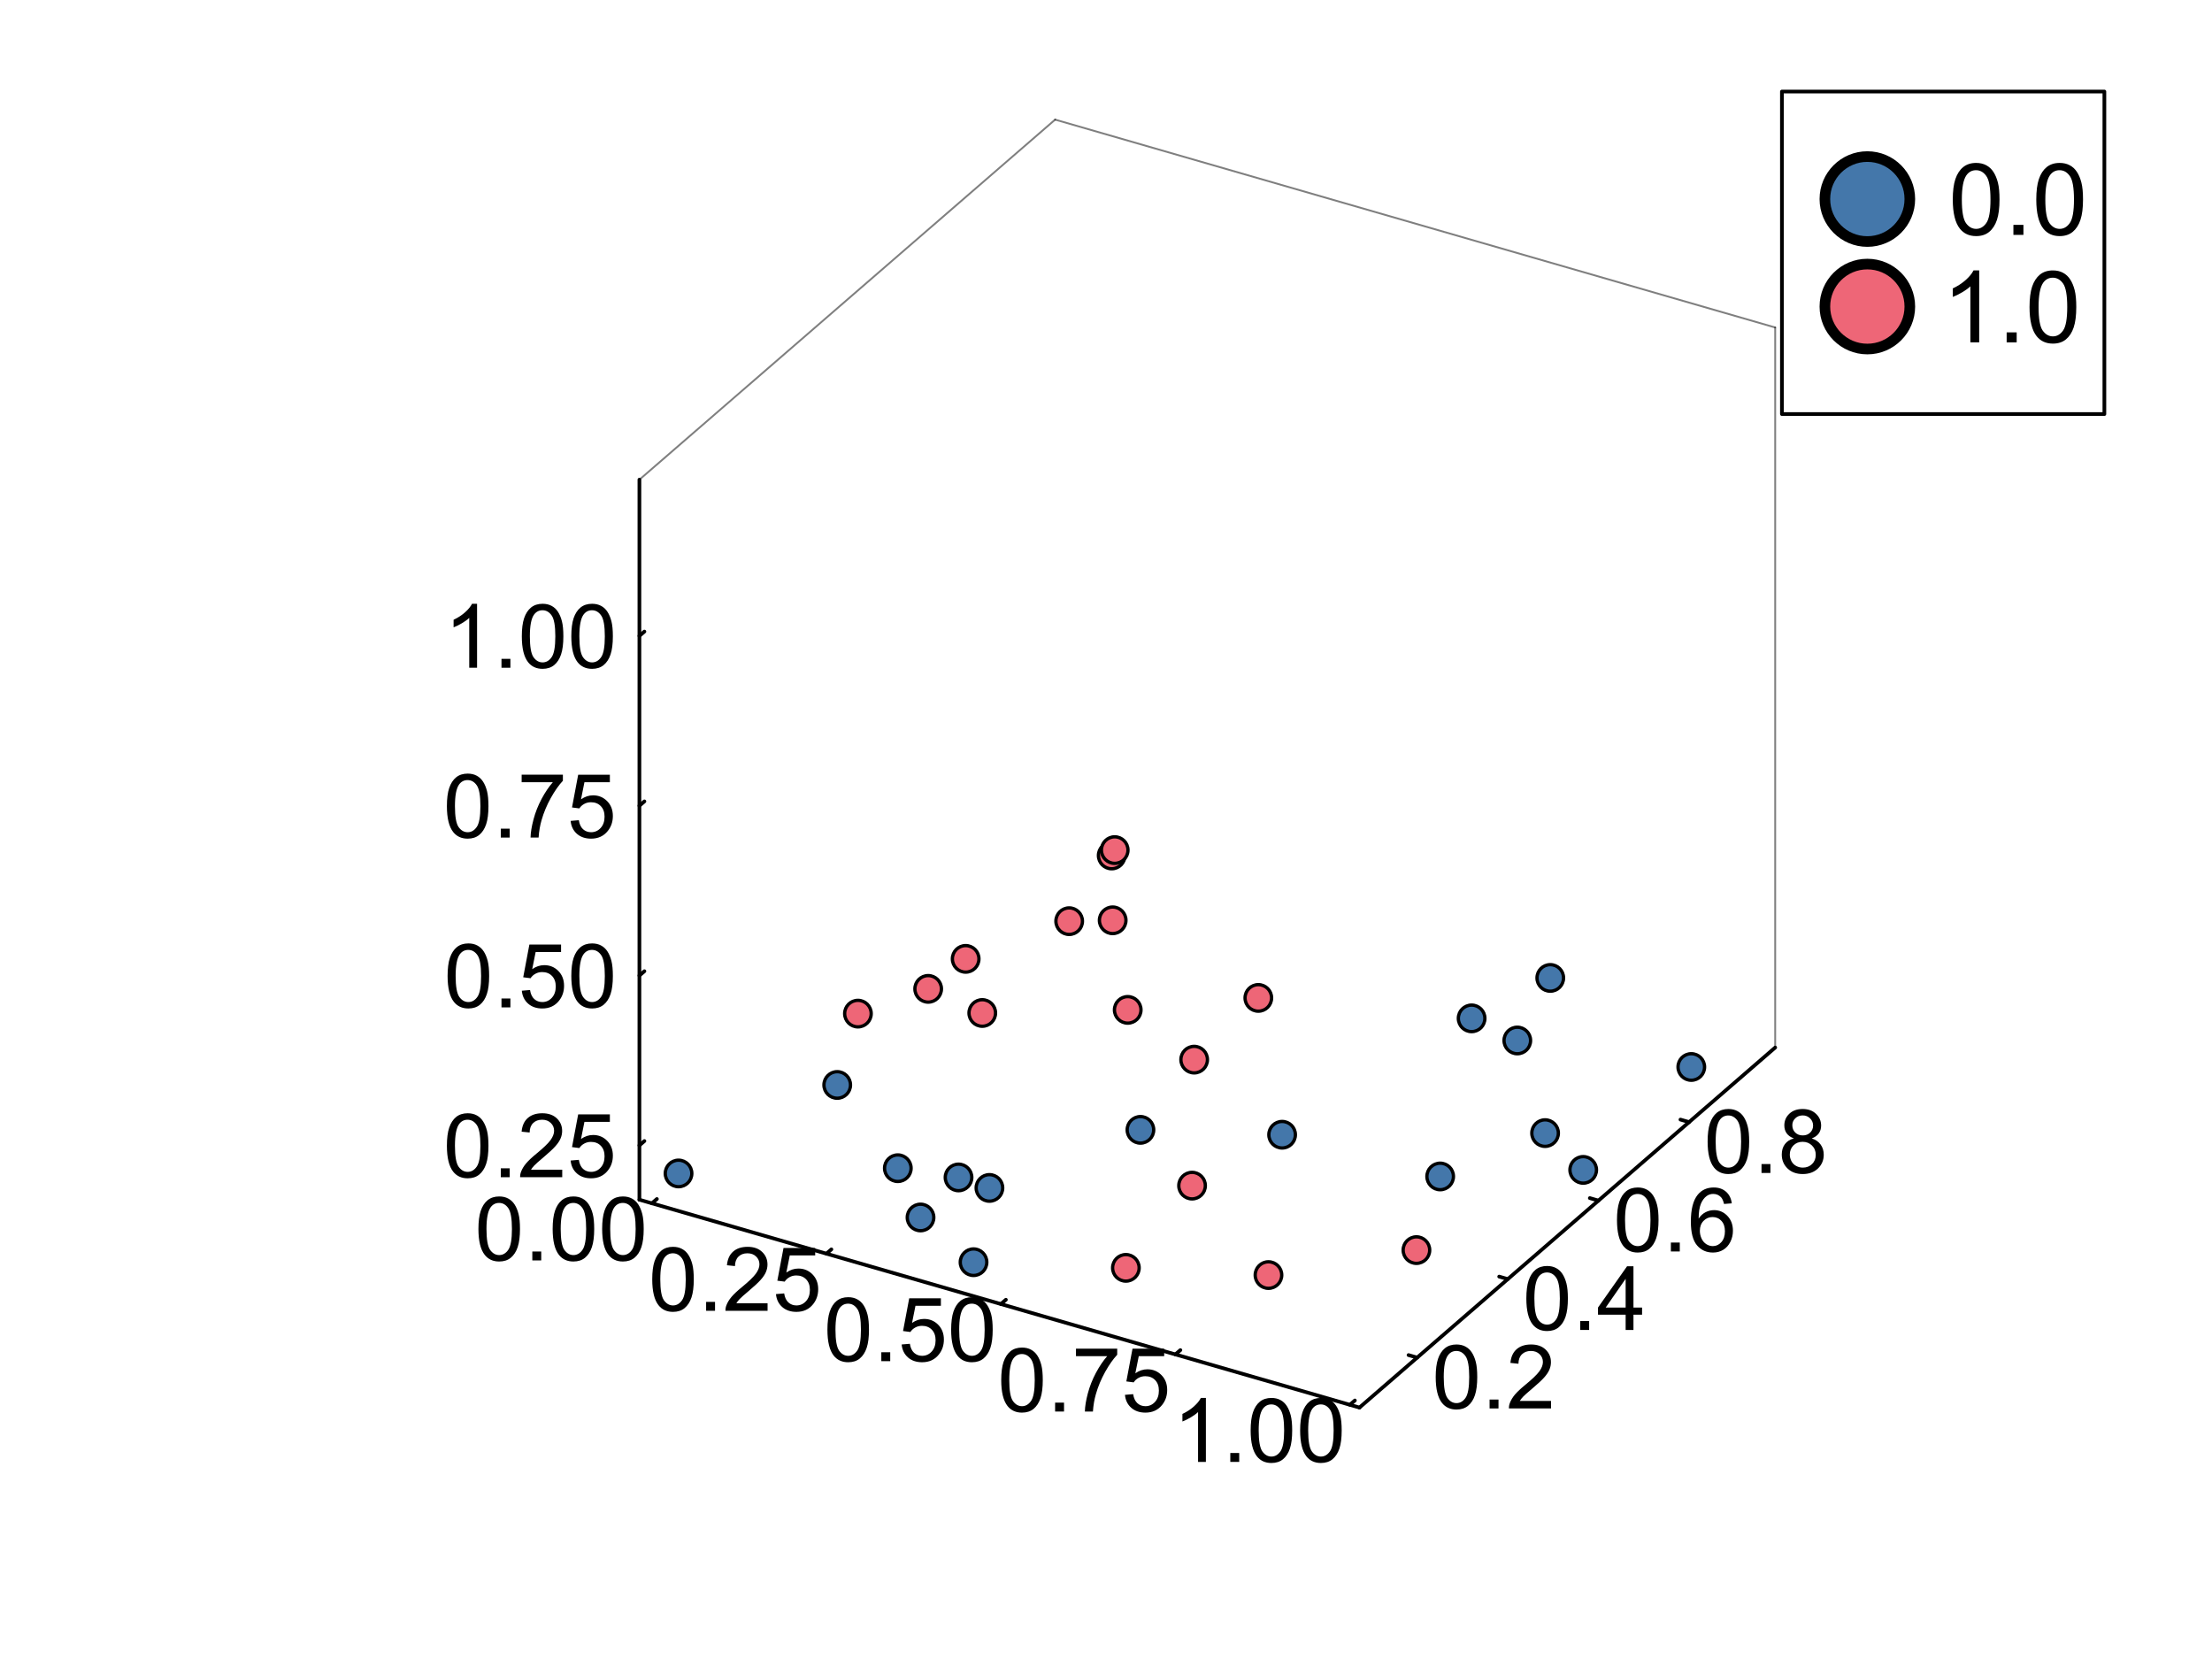 <?xml version="1.0" encoding="utf-8"?>
<svg xmlns="http://www.w3.org/2000/svg" xmlns:xlink="http://www.w3.org/1999/xlink" width="600" height="450" viewBox="0 0 2400 1800">
<rect x="0" y="0" width="2400" height="1800" fill="#333333" stroke="none"/>
<defs>
  <clipPath id="clip270">
    <rect x="0" y="0" width="2400" height="1800"/>
  </clipPath>
</defs>
<path clip-path="url(#clip270)" d="M0 1800 L2400 1800 L2400 0 L0 0  Z" fill="#ffffff" fill-rule="evenodd" fill-opacity="1"/>
<defs>
  <clipPath id="clip271">
    <rect x="480" y="0" width="1681" height="1681"/>
  </clipPath>
</defs>
<defs>
  <clipPath id="clip272">
    <rect x="267" y="47" width="2087" height="1564"/>
  </clipPath>
</defs>
<path clip-path="url(#clip272)" d="M-891.316 2765.16 L-891.316 1061.77 L-16.85 210.074 L1497.77 701.8 L1497.77 2405.19 L623.304 3256.88 L-891.316 2765.16  Z" fill="#ffffff" fill-rule="evenodd" fill-opacity="1"/>
<polyline clip-path="url(#clip270)" style="stroke:#000000; stroke-linecap:round; stroke-linejoin:round; stroke-width:4; stroke-opacity:1; fill:none" points="693.749,1301.67 1475,1527.2 "/>
<polyline clip-path="url(#clip270)" style="stroke:#000000; stroke-linecap:round; stroke-linejoin:round; stroke-width:2; stroke-opacity:0.5; fill:none" points="1144.81,129.793 1926.06,355.322 "/>
<polyline clip-path="url(#clip270)" style="stroke:#000000; stroke-linecap:round; stroke-linejoin:round; stroke-width:4; stroke-opacity:1; fill:none" points="707.299,1305.59 712.712,1300.9 "/>
<polyline clip-path="url(#clip270)" style="stroke:#000000; stroke-linecap:round; stroke-linejoin:round; stroke-width:4; stroke-opacity:1; fill:none" points="896.626,1360.24 902.039,1355.55 "/>
<polyline clip-path="url(#clip270)" style="stroke:#000000; stroke-linecap:round; stroke-linejoin:round; stroke-width:4; stroke-opacity:1; fill:none" points="1085.95,1414.89 1091.37,1410.21 "/>
<polyline clip-path="url(#clip270)" style="stroke:#000000; stroke-linecap:round; stroke-linejoin:round; stroke-width:4; stroke-opacity:1; fill:none" points="1275.28,1469.55 1280.69,1464.86 "/>
<polyline clip-path="url(#clip270)" style="stroke:#000000; stroke-linecap:round; stroke-linejoin:round; stroke-width:4; stroke-opacity:1; fill:none" points="1464.61,1524.2 1470.02,1519.51 "/>
<path clip-path="url(#clip270)" d="M519.099 1333.45 Q519.099 1321.19 521.598 1313.74 Q524.144 1306.24 529.095 1302.19 Q534.093 1298.14 541.636 1298.14 Q547.2 1298.14 551.396 1300.4 Q555.592 1302.61 558.327 1306.86 Q561.062 1311.05 562.618 1317.14 Q564.173 1323.17 564.173 1333.45 Q564.173 1345.61 561.675 1353.11 Q559.176 1360.56 554.178 1364.66 Q549.227 1368.72 541.636 1368.72 Q531.641 1368.72 525.936 1361.55 Q519.099 1352.92 519.099 1333.45 M527.822 1333.45 Q527.822 1350.47 531.782 1356.13 Q535.79 1361.74 541.636 1361.74 Q547.483 1361.74 551.443 1356.08 Q555.451 1350.42 555.451 1333.45 Q555.451 1316.38 551.443 1310.77 Q547.483 1305.16 541.542 1305.16 Q535.696 1305.16 532.207 1310.11 Q527.822 1316.43 527.822 1333.45 Z" fill="#000000" fill-rule="nonzero" fill-opacity="1" /><path clip-path="url(#clip270)" d="M577.564 1367.54 L577.564 1357.87 L587.229 1357.87 L587.229 1367.54 L577.564 1367.54 Z" fill="#000000" fill-rule="nonzero" fill-opacity="1" /><path clip-path="url(#clip270)" d="M599.629 1333.45 Q599.629 1321.19 602.128 1313.74 Q604.674 1306.24 609.625 1302.19 Q614.623 1298.14 622.166 1298.14 Q627.73 1298.14 631.926 1300.4 Q636.122 1302.61 638.857 1306.86 Q641.592 1311.05 643.148 1317.14 Q644.703 1323.17 644.703 1333.45 Q644.703 1345.61 642.205 1353.11 Q639.706 1360.56 634.708 1364.66 Q629.757 1368.72 622.166 1368.72 Q612.171 1368.72 606.466 1361.55 Q599.629 1352.92 599.629 1333.45 M608.352 1333.45 Q608.352 1350.47 612.312 1356.13 Q616.32 1361.74 622.166 1361.74 Q628.013 1361.74 631.973 1356.08 Q635.981 1350.42 635.981 1333.45 Q635.981 1316.38 631.973 1310.77 Q628.013 1305.16 622.072 1305.16 Q616.226 1305.16 612.737 1310.11 Q608.352 1316.43 608.352 1333.45 Z" fill="#000000" fill-rule="nonzero" fill-opacity="1" /><path clip-path="url(#clip270)" d="M653.332 1333.45 Q653.332 1321.19 655.831 1313.74 Q658.377 1306.24 663.327 1302.19 Q668.325 1298.14 675.869 1298.14 Q681.432 1298.14 685.629 1300.4 Q689.825 1302.61 692.559 1306.86 Q695.294 1311.05 696.85 1317.14 Q698.406 1323.17 698.406 1333.45 Q698.406 1345.61 695.907 1353.11 Q693.408 1360.56 688.41 1364.66 Q683.46 1368.72 675.869 1368.72 Q665.873 1368.72 660.168 1361.55 Q653.332 1352.92 653.332 1333.45 M662.054 1333.45 Q662.054 1350.47 666.015 1356.13 Q670.022 1361.74 675.869 1361.74 Q681.715 1361.74 685.676 1356.08 Q689.683 1350.42 689.683 1333.45 Q689.683 1316.38 685.676 1310.77 Q681.715 1305.16 675.774 1305.16 Q669.928 1305.16 666.439 1310.11 Q662.054 1316.43 662.054 1333.45 Z" fill="#000000" fill-rule="nonzero" fill-opacity="1" /><path clip-path="url(#clip270)" d="M707.672 1388.1 Q707.672 1375.85 710.171 1368.4 Q712.717 1360.9 717.668 1356.84 Q722.666 1352.79 730.209 1352.79 Q735.773 1352.79 739.969 1355.05 Q744.165 1357.27 746.9 1361.51 Q749.635 1365.71 751.191 1371.79 Q752.747 1377.83 752.747 1388.1 Q752.747 1400.27 750.248 1407.76 Q747.749 1415.21 742.751 1419.32 Q737.8 1423.37 730.209 1423.37 Q720.214 1423.37 714.509 1416.2 Q707.672 1407.58 707.672 1388.1 M716.395 1388.1 Q716.395 1405.12 720.355 1410.78 Q724.363 1416.39 730.209 1416.39 Q736.056 1416.39 740.016 1410.74 Q744.024 1405.08 744.024 1388.1 Q744.024 1371.04 740.016 1365.43 Q736.056 1359.81 730.115 1359.81 Q724.269 1359.81 720.78 1364.77 Q716.395 1371.08 716.395 1388.1 Z" fill="#000000" fill-rule="nonzero" fill-opacity="1" /><path clip-path="url(#clip270)" d="M766.137 1422.19 L766.137 1412.53 L775.802 1412.53 L775.802 1422.19 L766.137 1422.19 Z" fill="#000000" fill-rule="nonzero" fill-opacity="1" /><path clip-path="url(#clip270)" d="M832.805 1414.04 L832.805 1422.19 L787.118 1422.19 Q787.024 1419.13 788.108 1416.3 Q789.853 1411.63 793.672 1407.1 Q797.538 1402.58 804.799 1396.64 Q816.067 1387.4 820.028 1382.02 Q823.988 1376.6 823.988 1371.79 Q823.988 1366.75 820.358 1363.3 Q816.774 1359.81 810.975 1359.81 Q804.846 1359.81 801.168 1363.49 Q797.491 1367.17 797.444 1373.68 L788.721 1372.78 Q789.617 1363.02 795.463 1357.93 Q801.31 1352.79 811.164 1352.79 Q821.112 1352.79 826.911 1358.31 Q832.711 1363.82 832.711 1371.98 Q832.711 1376.13 831.013 1380.14 Q829.316 1384.14 825.356 1388.58 Q821.442 1393.01 812.295 1400.74 Q804.657 1407.15 802.488 1409.46 Q800.32 1411.73 798.905 1414.04 L832.805 1414.04 Z" fill="#000000" fill-rule="nonzero" fill-opacity="1" /><path clip-path="url(#clip270)" d="M841.905 1404.09 L850.816 1403.33 Q851.806 1409.84 855.389 1413.14 Q859.02 1416.39 864.112 1416.39 Q870.241 1416.39 874.485 1411.77 Q878.728 1407.15 878.728 1399.51 Q878.728 1392.25 874.626 1388.06 Q870.571 1383.86 863.97 1383.86 Q859.868 1383.86 856.568 1385.75 Q853.268 1387.59 851.382 1390.56 L843.414 1389.52 L850.109 1354.02 L884.48 1354.02 L884.48 1362.12 L856.898 1362.12 L853.173 1380.7 Q859.397 1376.36 866.233 1376.36 Q875.286 1376.36 881.51 1382.63 Q887.733 1388.91 887.733 1398.76 Q887.733 1408.14 882.264 1414.98 Q875.616 1423.37 864.112 1423.37 Q854.682 1423.37 848.694 1418.09 Q842.753 1412.81 841.905 1404.09 Z" fill="#000000" fill-rule="nonzero" fill-opacity="1" /><path clip-path="url(#clip270)" d="M897.754 1442.76 Q897.754 1430.5 900.253 1423.05 Q902.799 1415.55 907.75 1411.5 Q912.748 1407.44 920.291 1407.44 Q925.855 1407.44 930.051 1409.71 Q934.247 1411.92 936.982 1416.17 Q939.717 1420.36 941.272 1426.44 Q942.828 1432.48 942.828 1442.76 Q942.828 1454.92 940.33 1462.42 Q937.831 1469.87 932.833 1473.97 Q927.882 1478.03 920.291 1478.03 Q910.296 1478.03 904.591 1470.86 Q897.754 1462.23 897.754 1442.76 M906.477 1442.76 Q906.477 1459.78 910.437 1465.44 Q914.445 1471.05 920.291 1471.05 Q926.138 1471.05 930.098 1465.39 Q934.106 1459.73 934.106 1442.76 Q934.106 1425.69 930.098 1420.08 Q926.138 1414.47 920.197 1414.47 Q914.351 1414.47 910.862 1419.42 Q906.477 1425.74 906.477 1442.76 Z" fill="#000000" fill-rule="nonzero" fill-opacity="1" /><path clip-path="url(#clip270)" d="M956.219 1476.85 L956.219 1467.18 L965.884 1467.18 L965.884 1476.85 L956.219 1476.85 Z" fill="#000000" fill-rule="nonzero" fill-opacity="1" /><path clip-path="url(#clip270)" d="M978.284 1458.74 L987.195 1457.99 Q988.185 1464.49 991.769 1467.79 Q995.399 1471.05 1000.49 1471.05 Q1006.62 1471.05 1010.86 1466.43 Q1015.11 1461.81 1015.11 1454.17 Q1015.11 1446.91 1011.01 1442.71 Q1006.95 1438.51 1000.35 1438.51 Q996.248 1438.51 992.947 1440.4 Q989.647 1442.24 987.761 1445.21 L979.793 1444.17 L986.488 1408.67 L1020.86 1408.67 L1020.86 1416.78 L993.277 1416.78 L989.553 1435.36 Q995.776 1431.02 1002.61 1431.02 Q1011.67 1431.02 1017.89 1437.29 Q1024.11 1443.56 1024.11 1453.41 Q1024.11 1462.8 1018.64 1469.63 Q1012 1478.03 1000.49 1478.03 Q991.062 1478.03 985.074 1472.74 Q979.133 1467.46 978.284 1458.74 Z" fill="#000000" fill-rule="nonzero" fill-opacity="1" /><path clip-path="url(#clip270)" d="M1031.99 1442.76 Q1031.99 1430.5 1034.49 1423.05 Q1037.03 1415.55 1041.98 1411.5 Q1046.98 1407.44 1054.52 1407.44 Q1060.09 1407.44 1064.28 1409.71 Q1068.48 1411.92 1071.21 1416.17 Q1073.95 1420.36 1075.5 1426.44 Q1077.06 1432.48 1077.06 1442.76 Q1077.06 1454.92 1074.56 1462.42 Q1072.06 1469.87 1067.07 1473.97 Q1062.11 1478.03 1054.52 1478.03 Q1044.53 1478.03 1038.82 1470.86 Q1031.99 1462.23 1031.99 1442.76 M1040.71 1442.76 Q1040.71 1459.78 1044.67 1465.44 Q1048.68 1471.05 1054.52 1471.05 Q1060.37 1471.05 1064.33 1465.39 Q1068.34 1459.73 1068.34 1442.76 Q1068.34 1425.69 1064.33 1420.08 Q1060.37 1414.47 1054.43 1414.47 Q1048.58 1414.47 1045.09 1419.42 Q1040.71 1425.74 1040.71 1442.76 Z" fill="#000000" fill-rule="nonzero" fill-opacity="1" /><path clip-path="url(#clip270)" d="M1086.33 1497.41 Q1086.33 1485.15 1088.83 1477.7 Q1091.37 1470.21 1096.32 1466.15 Q1101.32 1462.1 1108.86 1462.1 Q1114.43 1462.1 1118.62 1464.36 Q1122.82 1466.58 1125.56 1470.82 Q1128.29 1475.02 1129.85 1481.1 Q1131.4 1487.13 1131.4 1497.41 Q1131.4 1509.58 1128.9 1517.07 Q1126.4 1524.52 1121.41 1528.62 Q1116.46 1532.68 1108.86 1532.68 Q1098.87 1532.68 1093.16 1525.51 Q1086.33 1516.88 1086.33 1497.41 M1095.05 1497.41 Q1095.05 1514.43 1099.01 1520.09 Q1103.02 1525.7 1108.86 1525.7 Q1114.71 1525.7 1118.67 1520.04 Q1122.68 1514.39 1122.68 1497.41 Q1122.68 1480.34 1118.67 1474.73 Q1114.71 1469.12 1108.77 1469.12 Q1102.92 1469.12 1099.43 1474.07 Q1095.05 1480.39 1095.05 1497.41 Z" fill="#000000" fill-rule="nonzero" fill-opacity="1" /><path clip-path="url(#clip270)" d="M1144.79 1531.5 L1144.79 1521.84 L1154.46 1521.84 L1154.46 1531.5 L1144.79 1531.5 Z" fill="#000000" fill-rule="nonzero" fill-opacity="1" /><path clip-path="url(#clip270)" d="M1167.42 1471.43 L1167.42 1463.28 L1212.17 1463.28 L1212.17 1469.88 Q1205.57 1476.9 1199.06 1488.55 Q1192.6 1500.19 1189.06 1512.5 Q1186.52 1521.17 1185.81 1531.5 L1177.09 1531.5 Q1177.23 1523.34 1180.29 1511.79 Q1183.36 1500.24 1189.06 1489.54 Q1194.82 1478.79 1201.28 1471.43 L1167.42 1471.43 Z" fill="#000000" fill-rule="nonzero" fill-opacity="1" /><path clip-path="url(#clip270)" d="M1220.56 1513.4 L1229.47 1512.64 Q1230.46 1519.15 1234.04 1522.45 Q1237.67 1525.7 1242.77 1525.7 Q1248.9 1525.7 1253.14 1521.08 Q1257.38 1516.46 1257.38 1508.82 Q1257.38 1501.56 1253.28 1497.36 Q1249.23 1493.17 1242.63 1493.17 Q1238.52 1493.17 1235.22 1495.05 Q1231.92 1496.89 1230.04 1499.86 L1222.07 1498.83 L1228.76 1463.32 L1263.13 1463.32 L1263.13 1471.43 L1235.55 1471.43 L1231.83 1490.01 Q1238.05 1485.67 1244.89 1485.67 Q1253.94 1485.67 1260.16 1491.94 Q1266.39 1498.21 1266.39 1508.07 Q1266.39 1517.45 1260.92 1524.29 Q1254.27 1532.68 1242.77 1532.68 Q1233.34 1532.68 1227.35 1527.4 Q1221.41 1522.12 1220.56 1513.4 Z" fill="#000000" fill-rule="nonzero" fill-opacity="1" /><path clip-path="url(#clip270)" d="M1308.38 1586.15 L1299.89 1586.15 L1299.89 1532.08 Q1296.82 1535 1291.83 1537.92 Q1286.88 1540.84 1282.92 1542.31 L1282.92 1534.1 Q1290.04 1530.75 1295.36 1525.99 Q1300.69 1521.23 1302.91 1516.75 L1308.38 1516.75 L1308.38 1586.15 Z" fill="#000000" fill-rule="nonzero" fill-opacity="1" /><path clip-path="url(#clip270)" d="M1334.87 1586.15 L1334.87 1576.49 L1344.54 1576.49 L1344.54 1586.15 L1334.87 1586.15 Z" fill="#000000" fill-rule="nonzero" fill-opacity="1" /><path clip-path="url(#clip270)" d="M1356.94 1552.07 Q1356.94 1539.81 1359.44 1532.36 Q1361.98 1524.86 1366.93 1520.81 Q1371.93 1516.75 1379.48 1516.75 Q1385.04 1516.75 1389.24 1519.01 Q1393.43 1521.23 1396.17 1525.47 Q1398.9 1529.67 1400.46 1535.75 Q1402.01 1541.79 1402.01 1552.07 Q1402.01 1564.23 1399.51 1571.73 Q1397.02 1579.18 1392.02 1583.28 Q1387.07 1587.33 1379.48 1587.33 Q1369.48 1587.33 1363.78 1580.17 Q1356.94 1571.54 1356.94 1552.07 M1365.66 1552.07 Q1365.66 1569.09 1369.62 1574.74 Q1373.63 1580.36 1379.48 1580.36 Q1385.32 1580.36 1389.28 1574.7 Q1393.29 1569.04 1393.29 1552.07 Q1393.29 1535 1389.28 1529.39 Q1385.32 1523.78 1379.38 1523.78 Q1373.54 1523.78 1370.05 1528.73 Q1365.66 1535.05 1365.66 1552.07 Z" fill="#000000" fill-rule="nonzero" fill-opacity="1" /><path clip-path="url(#clip270)" d="M1410.64 1552.07 Q1410.64 1539.81 1413.14 1532.36 Q1415.69 1524.86 1420.64 1520.81 Q1425.63 1516.75 1433.18 1516.75 Q1438.74 1516.75 1442.94 1519.01 Q1447.13 1521.23 1449.87 1525.47 Q1452.6 1529.67 1454.16 1535.75 Q1455.72 1541.79 1455.72 1552.07 Q1455.72 1564.23 1453.22 1571.73 Q1450.72 1579.18 1445.72 1583.28 Q1440.77 1587.33 1433.18 1587.33 Q1423.18 1587.33 1417.48 1580.17 Q1410.64 1571.54 1410.64 1552.07 M1419.36 1552.07 Q1419.36 1569.09 1423.32 1574.74 Q1427.33 1580.36 1433.18 1580.36 Q1439.03 1580.36 1442.99 1574.7 Q1446.99 1569.04 1446.99 1552.07 Q1446.99 1535 1442.99 1529.39 Q1439.03 1523.78 1433.08 1523.78 Q1427.24 1523.78 1423.75 1528.73 Q1419.36 1535.05 1419.36 1552.07 Z" fill="#000000" fill-rule="nonzero" fill-opacity="1" /><polyline clip-path="url(#clip270)" style="stroke:#000000; stroke-linecap:round; stroke-linejoin:round; stroke-width:4; stroke-opacity:1; fill:none" points="1475,1527.2 1926.06,1136.58 "/>
<polyline clip-path="url(#clip270)" style="stroke:#000000; stroke-linecap:round; stroke-linejoin:round; stroke-width:2; stroke-opacity:0.5; fill:none" points="693.749,520.42 1144.81,129.793 "/>
<polyline clip-path="url(#clip270)" style="stroke:#000000; stroke-linecap:round; stroke-linejoin:round; stroke-width:4; stroke-opacity:1; fill:none" points="1537.63,1472.96 1528.26,1470.26 "/>
<polyline clip-path="url(#clip270)" style="stroke:#000000; stroke-linecap:round; stroke-linejoin:round; stroke-width:4; stroke-opacity:1; fill:none" points="1635.98,1387.8 1626.6,1385.09 "/>
<polyline clip-path="url(#clip270)" style="stroke:#000000; stroke-linecap:round; stroke-linejoin:round; stroke-width:4; stroke-opacity:1; fill:none" points="1734.32,1302.63 1724.95,1299.92 "/>
<polyline clip-path="url(#clip270)" style="stroke:#000000; stroke-linecap:round; stroke-linejoin:round; stroke-width:4; stroke-opacity:1; fill:none" points="1832.67,1217.46 1823.29,1214.75 "/>
<path clip-path="url(#clip270)" d="M1557.73 1494.07 Q1557.73 1481.81 1560.22 1474.36 Q1562.77 1466.86 1567.72 1462.81 Q1572.72 1458.75 1580.26 1458.75 Q1585.83 1458.75 1590.02 1461.02 Q1594.22 1463.23 1596.95 1467.48 Q1599.69 1471.67 1601.24 1477.75 Q1602.8 1483.79 1602.8 1494.07 Q1602.8 1506.23 1600.3 1513.73 Q1597.8 1521.18 1592.8 1525.28 Q1587.85 1529.34 1580.26 1529.34 Q1570.27 1529.34 1564.56 1522.17 Q1557.73 1513.54 1557.73 1494.07 M1566.45 1494.07 Q1566.45 1511.09 1570.41 1516.75 Q1574.42 1522.36 1580.26 1522.36 Q1586.11 1522.36 1590.07 1516.7 Q1594.08 1511.04 1594.08 1494.07 Q1594.08 1477 1590.07 1471.39 Q1586.11 1465.78 1580.17 1465.78 Q1574.32 1465.78 1570.83 1470.73 Q1566.45 1477.05 1566.45 1494.07 Z" fill="#000000" fill-rule="nonzero" fill-opacity="1" /><path clip-path="url(#clip270)" d="M1616.19 1528.16 L1616.19 1518.49 L1625.86 1518.49 L1625.86 1528.16 L1616.19 1528.16 Z" fill="#000000" fill-rule="nonzero" fill-opacity="1" /><path clip-path="url(#clip270)" d="M1682.86 1520 L1682.86 1528.16 L1637.17 1528.16 Q1637.08 1525.09 1638.16 1522.26 Q1639.91 1517.6 1643.72 1513.07 Q1647.59 1508.54 1654.85 1502.6 Q1666.12 1493.36 1670.08 1487.99 Q1674.04 1482.56 1674.04 1477.75 Q1674.04 1472.71 1670.41 1469.27 Q1666.83 1465.78 1661.03 1465.78 Q1654.9 1465.78 1651.22 1469.46 Q1647.54 1473.13 1647.5 1479.64 L1638.77 1478.74 Q1639.67 1468.98 1645.52 1463.89 Q1651.36 1458.75 1661.22 1458.75 Q1671.17 1458.75 1676.96 1464.27 Q1682.76 1469.79 1682.76 1477.94 Q1682.76 1482.09 1681.07 1486.1 Q1679.37 1490.11 1675.41 1494.54 Q1671.5 1498.97 1662.35 1506.7 Q1654.71 1513.12 1652.54 1515.43 Q1650.37 1517.69 1648.96 1520 L1682.86 1520 Z" fill="#000000" fill-rule="nonzero" fill-opacity="1" /><path clip-path="url(#clip270)" d="M1656.07 1408.9 Q1656.07 1396.64 1658.57 1389.19 Q1661.12 1381.69 1666.07 1377.64 Q1671.06 1373.58 1678.61 1373.58 Q1684.17 1373.58 1688.37 1375.85 Q1692.56 1378.06 1695.3 1382.31 Q1698.03 1386.5 1699.59 1392.59 Q1701.14 1398.62 1701.14 1408.9 Q1701.14 1421.06 1698.65 1428.56 Q1696.15 1436.01 1691.15 1440.11 Q1686.2 1444.17 1678.61 1444.17 Q1668.61 1444.17 1662.91 1437 Q1656.07 1428.37 1656.07 1408.9 M1664.79 1408.9 Q1664.79 1425.92 1668.75 1431.58 Q1672.76 1437.19 1678.61 1437.19 Q1684.45 1437.19 1688.41 1431.53 Q1692.42 1425.87 1692.42 1408.9 Q1692.42 1391.83 1688.41 1386.22 Q1684.45 1380.61 1678.51 1380.61 Q1672.67 1380.61 1669.18 1385.56 Q1664.79 1391.88 1664.79 1408.9 Z" fill="#000000" fill-rule="nonzero" fill-opacity="1" /><path clip-path="url(#clip270)" d="M1714.54 1442.99 L1714.54 1433.32 L1724.2 1433.32 L1724.2 1442.99 L1714.54 1442.99 Z" fill="#000000" fill-rule="nonzero" fill-opacity="1" /><path clip-path="url(#clip270)" d="M1763.81 1442.99 L1763.81 1426.44 L1733.82 1426.44 L1733.82 1418.66 L1765.36 1373.87 L1772.29 1373.87 L1772.29 1418.66 L1781.63 1418.66 L1781.63 1426.44 L1772.29 1426.44 L1772.29 1442.99 L1763.81 1442.99 M1763.81 1418.66 L1763.81 1387.49 L1742.16 1418.66 L1763.81 1418.66 Z" fill="#000000" fill-rule="nonzero" fill-opacity="1" /><path clip-path="url(#clip270)" d="M1754.42 1323.73 Q1754.42 1311.47 1756.91 1304.02 Q1759.46 1296.52 1764.41 1292.47 Q1769.41 1288.41 1776.95 1288.41 Q1782.52 1288.41 1786.71 1290.68 Q1790.91 1292.89 1793.64 1297.14 Q1796.38 1301.33 1797.93 1307.42 Q1799.49 1313.45 1799.49 1323.73 Q1799.49 1335.89 1796.99 1343.39 Q1794.49 1350.84 1789.49 1354.94 Q1784.54 1359 1776.95 1359 Q1766.96 1359 1761.25 1351.83 Q1754.42 1343.2 1754.42 1323.73 M1763.14 1323.73 Q1763.14 1340.75 1767.1 1346.41 Q1771.11 1352.02 1776.95 1352.02 Q1782.8 1352.02 1786.76 1346.36 Q1790.77 1340.7 1790.77 1323.73 Q1790.77 1306.66 1786.76 1301.05 Q1782.8 1295.44 1776.86 1295.44 Q1771.01 1295.44 1767.52 1300.39 Q1763.14 1306.71 1763.14 1323.73 Z" fill="#000000" fill-rule="nonzero" fill-opacity="1" /><path clip-path="url(#clip270)" d="M1812.88 1357.82 L1812.88 1348.15 L1822.55 1348.15 L1822.55 1357.82 L1812.88 1357.82 Z" fill="#000000" fill-rule="nonzero" fill-opacity="1" /><path clip-path="url(#clip270)" d="M1878.98 1305.62 L1870.54 1306.28 Q1869.41 1301.29 1867.34 1299.02 Q1863.9 1295.39 1858.85 1295.39 Q1854.8 1295.39 1851.73 1297.66 Q1847.72 1300.58 1845.41 1306.19 Q1843.1 1311.8 1843.01 1322.17 Q1846.07 1317.51 1850.5 1315.24 Q1854.94 1312.98 1859.79 1312.98 Q1868.28 1312.98 1874.22 1319.25 Q1880.21 1325.47 1880.21 1335.37 Q1880.21 1341.88 1877.38 1347.49 Q1874.6 1353.06 1869.69 1356.03 Q1864.79 1359 1858.57 1359 Q1847.96 1359 1841.26 1351.22 Q1834.57 1343.39 1834.57 1325.47 Q1834.57 1305.44 1841.97 1296.34 Q1848.43 1288.41 1859.37 1288.41 Q1867.53 1288.41 1872.71 1292.99 Q1877.95 1297.56 1878.98 1305.62 M1844.33 1335.42 Q1844.33 1339.81 1846.17 1343.81 Q1848.05 1347.82 1851.4 1349.94 Q1854.75 1352.02 1858.43 1352.02 Q1863.8 1352.02 1867.67 1347.68 Q1871.53 1343.34 1871.53 1335.89 Q1871.53 1328.73 1867.71 1324.62 Q1863.9 1320.48 1858.1 1320.48 Q1852.34 1320.48 1848.34 1324.62 Q1844.33 1328.73 1844.33 1335.42 Z" fill="#000000" fill-rule="nonzero" fill-opacity="1" /><path clip-path="url(#clip270)" d="M1852.76 1238.56 Q1852.76 1226.3 1855.26 1218.85 Q1857.81 1211.35 1862.76 1207.3 Q1867.75 1203.25 1875.3 1203.25 Q1880.86 1203.25 1885.06 1205.51 Q1889.25 1207.72 1891.99 1211.97 Q1894.72 1216.16 1896.28 1222.25 Q1897.84 1228.28 1897.84 1238.56 Q1897.84 1250.72 1895.34 1258.22 Q1892.84 1265.67 1887.84 1269.77 Q1882.89 1273.83 1875.3 1273.83 Q1865.3 1273.83 1859.6 1266.66 Q1852.76 1258.03 1852.76 1238.56 M1861.48 1238.56 Q1861.48 1255.58 1865.44 1261.24 Q1869.45 1266.85 1875.3 1266.85 Q1881.14 1266.85 1885.11 1261.19 Q1889.11 1255.53 1889.11 1238.56 Q1889.11 1221.49 1885.11 1215.88 Q1881.14 1210.27 1875.2 1210.27 Q1869.36 1210.27 1865.87 1215.22 Q1861.48 1221.54 1861.48 1238.56 Z" fill="#000000" fill-rule="nonzero" fill-opacity="1" /><path clip-path="url(#clip270)" d="M1911.23 1272.65 L1911.23 1262.98 L1920.89 1262.98 L1920.89 1272.65 L1911.23 1272.65 Z" fill="#000000" fill-rule="nonzero" fill-opacity="1" /><path clip-path="url(#clip270)" d="M1946.35 1235.16 Q1941.07 1233.23 1938.52 1229.65 Q1935.98 1226.07 1935.98 1221.07 Q1935.98 1213.52 1941.4 1208.38 Q1946.82 1203.25 1955.83 1203.25 Q1964.88 1203.25 1970.4 1208.53 Q1975.91 1213.76 1975.91 1221.3 Q1975.91 1226.11 1973.37 1229.7 Q1970.87 1233.23 1965.73 1235.16 Q1972.09 1237.24 1975.39 1241.86 Q1978.74 1246.48 1978.74 1252.89 Q1978.74 1261.76 1972.47 1267.79 Q1966.2 1273.83 1955.97 1273.83 Q1945.74 1273.83 1939.47 1267.79 Q1933.2 1261.71 1933.2 1252.66 Q1933.2 1245.91 1936.59 1241.39 Q1940.03 1236.82 1946.35 1235.16 M1944.65 1220.78 Q1944.65 1225.69 1947.81 1228.8 Q1950.97 1231.91 1956.02 1231.91 Q1960.92 1231.91 1964.03 1228.85 Q1967.19 1225.74 1967.19 1221.26 Q1967.19 1216.59 1963.94 1213.43 Q1960.73 1210.22 1955.92 1210.22 Q1951.07 1210.22 1947.86 1213.34 Q1944.65 1216.45 1944.65 1220.78 M1941.92 1252.7 Q1941.92 1256.33 1943.62 1259.73 Q1945.36 1263.12 1948.76 1265.01 Q1952.15 1266.85 1956.06 1266.85 Q1962.15 1266.85 1966.11 1262.94 Q1970.07 1259.02 1970.07 1252.99 Q1970.07 1246.86 1965.97 1242.85 Q1961.91 1238.84 1955.78 1238.84 Q1949.79 1238.84 1945.83 1242.8 Q1941.92 1246.76 1941.92 1252.7 Z" fill="#000000" fill-rule="nonzero" fill-opacity="1" /><polyline clip-path="url(#clip270)" style="stroke:#000000; stroke-linecap:round; stroke-linejoin:round; stroke-width:4; stroke-opacity:1; fill:none" points="693.749,1301.67 693.749,520.42 "/>
<polyline clip-path="url(#clip270)" style="stroke:#000000; stroke-linecap:round; stroke-linejoin:round; stroke-width:2; stroke-opacity:0.5; fill:none" points="1926.06,1136.58 1926.06,355.322 "/>
<polyline clip-path="url(#clip270)" style="stroke:#000000; stroke-linecap:round; stroke-linejoin:round; stroke-width:4; stroke-opacity:1; fill:none" points="693.749,1242.71 699.162,1238.02 "/>
<polyline clip-path="url(#clip270)" style="stroke:#000000; stroke-linecap:round; stroke-linejoin:round; stroke-width:4; stroke-opacity:1; fill:none" points="693.749,1058.45 699.162,1053.77 "/>
<polyline clip-path="url(#clip270)" style="stroke:#000000; stroke-linecap:round; stroke-linejoin:round; stroke-width:4; stroke-opacity:1; fill:none" points="693.749,874.196 699.162,869.508 "/>
<polyline clip-path="url(#clip270)" style="stroke:#000000; stroke-linecap:round; stroke-linejoin:round; stroke-width:4; stroke-opacity:1; fill:none" points="693.749,689.938 699.162,685.25 "/>
<path clip-path="url(#clip270)" d="M484.888 1243.18 Q484.888 1230.92 487.387 1223.47 Q489.933 1215.98 494.884 1211.92 Q499.881 1207.87 507.425 1207.87 Q512.989 1207.87 517.185 1210.13 Q521.381 1212.35 524.116 1216.59 Q526.85 1220.79 528.406 1226.87 Q529.962 1232.9 529.962 1243.18 Q529.962 1255.35 527.463 1262.84 Q524.964 1270.29 519.967 1274.4 Q515.016 1278.45 507.425 1278.45 Q497.43 1278.45 491.725 1271.28 Q484.888 1262.66 484.888 1243.18 M493.611 1243.18 Q493.611 1260.2 497.571 1265.86 Q501.579 1271.47 507.425 1271.47 Q513.272 1271.47 517.232 1265.81 Q521.24 1260.16 521.24 1243.18 Q521.24 1226.12 517.232 1220.5 Q513.272 1214.89 507.331 1214.89 Q501.484 1214.89 497.995 1219.84 Q493.611 1226.16 493.611 1243.18 Z" fill="#000000" fill-rule="nonzero" fill-opacity="1" /><path clip-path="url(#clip270)" d="M543.352 1277.27 L543.352 1267.61 L553.018 1267.61 L553.018 1277.27 L543.352 1277.27 Z" fill="#000000" fill-rule="nonzero" fill-opacity="1" /><path clip-path="url(#clip270)" d="M610.021 1269.11 L610.021 1277.27 L564.334 1277.27 Q564.239 1274.21 565.324 1271.38 Q567.068 1266.71 570.887 1262.18 Q574.754 1257.66 582.014 1251.72 Q593.283 1242.48 597.243 1237.1 Q601.204 1231.68 601.204 1226.87 Q601.204 1221.82 597.573 1218.38 Q593.99 1214.89 588.191 1214.89 Q582.062 1214.89 578.384 1218.57 Q574.706 1222.25 574.659 1228.76 L565.937 1227.86 Q566.833 1218.1 572.679 1213.01 Q578.525 1207.87 588.379 1207.87 Q598.328 1207.87 604.127 1213.39 Q609.926 1218.9 609.926 1227.06 Q609.926 1231.21 608.229 1235.21 Q606.532 1239.22 602.571 1243.65 Q598.658 1248.09 589.511 1255.82 Q581.873 1262.23 579.704 1264.54 Q577.535 1266.8 576.121 1269.11 L610.021 1269.11 Z" fill="#000000" fill-rule="nonzero" fill-opacity="1" /><path clip-path="url(#clip270)" d="M619.12 1259.17 L628.032 1258.41 Q629.022 1264.92 632.605 1268.22 Q636.235 1271.47 641.327 1271.47 Q647.457 1271.47 651.7 1266.85 Q655.944 1262.23 655.944 1254.59 Q655.944 1247.33 651.842 1243.14 Q647.787 1238.94 641.186 1238.94 Q637.084 1238.94 633.784 1240.83 Q630.483 1242.66 628.597 1245.63 L620.629 1244.6 L627.324 1209.09 L661.696 1209.09 L661.696 1217.2 L634.114 1217.2 L630.389 1235.78 Q636.613 1231.44 643.449 1231.44 Q652.502 1231.44 658.725 1237.71 Q664.949 1243.98 664.949 1253.84 Q664.949 1263.22 659.48 1270.06 Q652.832 1278.45 641.327 1278.45 Q631.898 1278.45 625.91 1273.17 Q619.969 1267.89 619.12 1259.17 Z" fill="#000000" fill-rule="nonzero" fill-opacity="1" /><path clip-path="url(#clip270)" d="M485.642 1058.93 Q485.642 1046.67 488.141 1039.22 Q490.687 1031.72 495.638 1027.67 Q500.636 1023.61 508.18 1023.61 Q513.743 1023.61 517.939 1025.87 Q522.136 1028.09 524.87 1032.33 Q527.605 1036.53 529.161 1042.61 Q530.717 1048.65 530.717 1058.93 Q530.717 1071.09 528.218 1078.59 Q525.719 1086.04 520.721 1090.14 Q515.77 1094.19 508.18 1094.19 Q498.184 1094.19 492.479 1087.03 Q485.642 1078.4 485.642 1058.93 M494.365 1058.93 Q494.365 1075.95 498.325 1081.6 Q502.333 1087.21 508.18 1087.21 Q514.026 1087.21 517.986 1081.56 Q521.994 1075.9 521.994 1058.93 Q521.994 1041.86 517.986 1036.25 Q514.026 1030.64 508.085 1030.64 Q502.239 1030.64 498.75 1035.59 Q494.365 1041.9 494.365 1058.93 Z" fill="#000000" fill-rule="nonzero" fill-opacity="1" /><path clip-path="url(#clip270)" d="M544.107 1093.01 L544.107 1083.35 L553.772 1083.35 L553.772 1093.01 L544.107 1093.01 Z" fill="#000000" fill-rule="nonzero" fill-opacity="1" /><path clip-path="url(#clip270)" d="M566.172 1074.91 L575.084 1074.15 Q576.074 1080.66 579.657 1083.96 Q583.287 1087.21 588.379 1087.21 Q594.509 1087.21 598.752 1082.59 Q602.996 1077.97 602.996 1070.33 Q602.996 1063.07 598.894 1058.88 Q594.839 1054.68 588.238 1054.68 Q584.136 1054.68 580.836 1056.57 Q577.535 1058.41 575.649 1061.38 L567.681 1060.34 L574.376 1024.84 L608.748 1024.84 L608.748 1032.95 L581.166 1032.95 L577.441 1051.52 Q583.665 1047.18 590.501 1047.18 Q599.554 1047.18 605.777 1053.46 Q612.001 1059.73 612.001 1069.58 Q612.001 1078.96 606.532 1085.8 Q599.884 1094.19 588.379 1094.19 Q578.95 1094.19 572.962 1088.91 Q567.021 1083.63 566.172 1074.91 Z" fill="#000000" fill-rule="nonzero" fill-opacity="1" /><path clip-path="url(#clip270)" d="M619.875 1058.93 Q619.875 1046.67 622.374 1039.22 Q624.92 1031.72 629.87 1027.67 Q634.868 1023.61 642.412 1023.61 Q647.975 1023.61 652.172 1025.87 Q656.368 1028.09 659.103 1032.33 Q661.837 1036.53 663.393 1042.61 Q664.949 1048.65 664.949 1058.93 Q664.949 1071.09 662.45 1078.59 Q659.951 1086.04 654.953 1090.14 Q650.003 1094.19 642.412 1094.19 Q632.416 1094.19 626.711 1087.03 Q619.875 1078.4 619.875 1058.93 M628.597 1058.93 Q628.597 1075.95 632.558 1081.6 Q636.565 1087.21 642.412 1087.21 Q648.258 1087.21 652.219 1081.56 Q656.226 1075.9 656.226 1058.93 Q656.226 1041.86 652.219 1036.25 Q648.258 1030.64 642.318 1030.64 Q636.471 1030.64 632.982 1035.59 Q628.597 1041.9 628.597 1058.93 Z" fill="#000000" fill-rule="nonzero" fill-opacity="1" /><path clip-path="url(#clip270)" d="M484.888 874.667 Q484.888 862.408 487.387 854.959 Q489.933 847.462 494.884 843.407 Q499.881 839.353 507.425 839.353 Q512.989 839.353 517.185 841.616 Q521.381 843.832 524.116 848.075 Q526.85 852.271 528.406 858.354 Q529.962 864.389 529.962 874.667 Q529.962 886.831 527.463 894.328 Q524.964 901.778 519.967 905.879 Q515.016 909.934 507.425 909.934 Q497.43 909.934 491.725 902.768 Q484.888 894.139 484.888 874.667 M493.611 874.667 Q493.611 891.688 497.571 897.346 Q501.579 902.956 507.425 902.956 Q513.272 902.956 517.232 897.298 Q521.24 891.641 521.24 874.667 Q521.24 857.599 517.232 851.988 Q513.272 846.378 507.331 846.378 Q501.484 846.378 497.995 851.328 Q493.611 857.646 493.611 874.667 Z" fill="#000000" fill-rule="nonzero" fill-opacity="1" /><path clip-path="url(#clip270)" d="M543.352 908.756 L543.352 899.09 L553.018 899.09 L553.018 908.756 L543.352 908.756 Z" fill="#000000" fill-rule="nonzero" fill-opacity="1" /><path clip-path="url(#clip270)" d="M565.984 848.688 L565.984 840.531 L610.728 840.531 L610.728 847.132 Q604.127 854.157 597.621 865.803 Q591.161 877.449 587.625 889.755 Q585.079 898.43 584.372 908.756 L575.649 908.756 Q575.791 900.599 578.855 889.047 Q581.92 877.496 587.625 866.793 Q593.377 856.043 599.837 848.688 L565.984 848.688 Z" fill="#000000" fill-rule="nonzero" fill-opacity="1" /><path clip-path="url(#clip270)" d="M619.12 890.65 L628.032 889.896 Q629.022 896.403 632.605 899.703 Q636.235 902.956 641.327 902.956 Q647.457 902.956 651.7 898.336 Q655.944 893.715 655.944 886.077 Q655.944 878.816 651.842 874.62 Q647.787 870.424 641.186 870.424 Q637.084 870.424 633.784 872.31 Q630.483 874.148 628.597 877.119 L620.629 876.081 L627.324 840.579 L661.696 840.579 L661.696 848.688 L634.114 848.688 L630.389 867.265 Q636.613 862.927 643.449 862.927 Q652.502 862.927 658.725 869.198 Q664.949 875.469 664.949 885.323 Q664.949 894.705 659.48 901.542 Q652.832 909.934 641.327 909.934 Q631.898 909.934 625.91 904.654 Q619.969 899.373 619.12 890.65 Z" fill="#000000" fill-rule="nonzero" fill-opacity="1" /><path clip-path="url(#clip270)" d="M517.609 724.498 L509.123 724.498 L509.123 670.418 Q506.058 673.341 501.06 676.264 Q496.109 679.188 492.149 680.649 L492.149 672.445 Q499.268 669.098 504.596 664.336 Q509.924 659.574 512.14 655.095 L517.609 655.095 L517.609 724.498 Z" fill="#000000" fill-rule="nonzero" fill-opacity="1" /><path clip-path="url(#clip270)" d="M544.107 724.498 L544.107 714.832 L553.772 714.832 L553.772 724.498 L544.107 724.498 Z" fill="#000000" fill-rule="nonzero" fill-opacity="1" /><path clip-path="url(#clip270)" d="M566.172 690.409 Q566.172 678.15 568.671 670.701 Q571.217 663.204 576.168 659.149 Q581.166 655.095 588.71 655.095 Q594.273 655.095 598.469 657.358 Q602.666 659.574 605.4 663.817 Q608.135 668.013 609.691 674.096 Q611.247 680.131 611.247 690.409 Q611.247 702.573 608.748 710.07 Q606.249 717.52 601.251 721.621 Q596.3 725.676 588.71 725.676 Q578.714 725.676 573.009 718.51 Q566.172 709.881 566.172 690.409 M574.895 690.409 Q574.895 707.43 578.855 713.088 Q582.863 718.698 588.71 718.698 Q594.556 718.698 598.516 713.04 Q602.524 707.383 602.524 690.409 Q602.524 673.341 598.516 667.731 Q594.556 662.12 588.615 662.12 Q582.769 662.12 579.28 667.07 Q574.895 673.388 574.895 690.409 Z" fill="#000000" fill-rule="nonzero" fill-opacity="1" /><path clip-path="url(#clip270)" d="M619.875 690.409 Q619.875 678.15 622.374 670.701 Q624.92 663.204 629.87 659.149 Q634.868 655.095 642.412 655.095 Q647.975 655.095 652.172 657.358 Q656.368 659.574 659.103 663.817 Q661.837 668.013 663.393 674.096 Q664.949 680.131 664.949 690.409 Q664.949 702.573 662.45 710.07 Q659.951 717.52 654.953 721.621 Q650.003 725.676 642.412 725.676 Q632.416 725.676 626.711 718.51 Q619.875 709.881 619.875 690.409 M628.597 690.409 Q628.597 707.43 632.558 713.088 Q636.565 718.698 642.412 718.698 Q648.258 718.698 652.219 713.04 Q656.226 707.383 656.226 690.409 Q656.226 673.341 652.219 667.731 Q648.258 662.12 642.318 662.12 Q636.471 662.12 632.982 667.07 Q628.597 673.388 628.597 690.409 Z" fill="#000000" fill-rule="nonzero" fill-opacity="1" /><circle clip-path="url(#clip272)" cx="998.761" cy="1320.94" r="14.4" fill="#4477aa" fill-rule="evenodd" fill-opacity="1" stroke="#000000" stroke-opacity="1" stroke-width="3.6"/>
<circle clip-path="url(#clip272)" cx="1056.28" cy="1369.48" r="14.4" fill="#4477aa" fill-rule="evenodd" fill-opacity="1" stroke="#000000" stroke-opacity="1" stroke-width="3.6"/>
<circle clip-path="url(#clip272)" cx="1676.41" cy="1229.41" r="14.4" fill="#4477aa" fill-rule="evenodd" fill-opacity="1" stroke="#000000" stroke-opacity="1" stroke-width="3.6"/>
<circle clip-path="url(#clip272)" cx="1596.69" cy="1104.91" r="14.4" fill="#4477aa" fill-rule="evenodd" fill-opacity="1" stroke="#000000" stroke-opacity="1" stroke-width="3.6"/>
<circle clip-path="url(#clip272)" cx="1682.03" cy="1061.04" r="14.4" fill="#4477aa" fill-rule="evenodd" fill-opacity="1" stroke="#000000" stroke-opacity="1" stroke-width="3.6"/>
<circle clip-path="url(#clip272)" cx="908.377" cy="1177.17" r="14.4" fill="#4477aa" fill-rule="evenodd" fill-opacity="1" stroke="#000000" stroke-opacity="1" stroke-width="3.6"/>
<circle clip-path="url(#clip272)" cx="1562.58" cy="1276.44" r="14.4" fill="#4477aa" fill-rule="evenodd" fill-opacity="1" stroke="#000000" stroke-opacity="1" stroke-width="3.6"/>
<circle clip-path="url(#clip272)" cx="1717.77" cy="1269.32" r="14.4" fill="#4477aa" fill-rule="evenodd" fill-opacity="1" stroke="#000000" stroke-opacity="1" stroke-width="3.6"/>
<circle clip-path="url(#clip272)" cx="1073.52" cy="1288.88" r="14.4" fill="#4477aa" fill-rule="evenodd" fill-opacity="1" stroke="#000000" stroke-opacity="1" stroke-width="3.6"/>
<circle clip-path="url(#clip272)" cx="1391.08" cy="1231.17" r="14.4" fill="#4477aa" fill-rule="evenodd" fill-opacity="1" stroke="#000000" stroke-opacity="1" stroke-width="3.6"/>
<circle clip-path="url(#clip272)" cx="974.131" cy="1267.49" r="14.4" fill="#4477aa" fill-rule="evenodd" fill-opacity="1" stroke="#000000" stroke-opacity="1" stroke-width="3.6"/>
<circle clip-path="url(#clip272)" cx="1237.37" cy="1225.88" r="14.4" fill="#4477aa" fill-rule="evenodd" fill-opacity="1" stroke="#000000" stroke-opacity="1" stroke-width="3.6"/>
<circle clip-path="url(#clip272)" cx="1040" cy="1277.5" r="14.4" fill="#4477aa" fill-rule="evenodd" fill-opacity="1" stroke="#000000" stroke-opacity="1" stroke-width="3.6"/>
<circle clip-path="url(#clip272)" cx="736.215" cy="1273.18" r="14.4" fill="#4477aa" fill-rule="evenodd" fill-opacity="1" stroke="#000000" stroke-opacity="1" stroke-width="3.6"/>
<circle clip-path="url(#clip272)" cx="1835.04" cy="1157.67" r="14.4" fill="#4477aa" fill-rule="evenodd" fill-opacity="1" stroke="#000000" stroke-opacity="1" stroke-width="3.6"/>
<circle clip-path="url(#clip272)" cx="1646.26" cy="1128.92" r="14.4" fill="#4477aa" fill-rule="evenodd" fill-opacity="1" stroke="#000000" stroke-opacity="1" stroke-width="3.6"/>
<circle clip-path="url(#clip272)" cx="1065.75" cy="1099.08" r="14.4" fill="#ee6677" fill-rule="evenodd" fill-opacity="1" stroke="#000000" stroke-opacity="1" stroke-width="3.6"/>
<circle clip-path="url(#clip272)" cx="1293.38" cy="1286.4" r="14.4" fill="#ee6677" fill-rule="evenodd" fill-opacity="1" stroke="#000000" stroke-opacity="1" stroke-width="3.6"/>
<circle clip-path="url(#clip272)" cx="1207.24" cy="998.525" r="14.4" fill="#ee6677" fill-rule="evenodd" fill-opacity="1" stroke="#000000" stroke-opacity="1" stroke-width="3.6"/>
<circle clip-path="url(#clip272)" cx="1536.81" cy="1356.35" r="14.4" fill="#ee6677" fill-rule="evenodd" fill-opacity="1" stroke="#000000" stroke-opacity="1" stroke-width="3.6"/>
<circle clip-path="url(#clip272)" cx="1295.67" cy="1149.69" r="14.4" fill="#ee6677" fill-rule="evenodd" fill-opacity="1" stroke="#000000" stroke-opacity="1" stroke-width="3.6"/>
<circle clip-path="url(#clip272)" cx="1376.28" cy="1383.43" r="14.4" fill="#ee6677" fill-rule="evenodd" fill-opacity="1" stroke="#000000" stroke-opacity="1" stroke-width="3.6"/>
<circle clip-path="url(#clip272)" cx="1221.57" cy="1375.61" r="14.4" fill="#ee6677" fill-rule="evenodd" fill-opacity="1" stroke="#000000" stroke-opacity="1" stroke-width="3.6"/>
<circle clip-path="url(#clip272)" cx="1047.73" cy="1040.36" r="14.4" fill="#ee6677" fill-rule="evenodd" fill-opacity="1" stroke="#000000" stroke-opacity="1" stroke-width="3.6"/>
<circle clip-path="url(#clip272)" cx="930.853" cy="1099.76" r="14.4" fill="#ee6677" fill-rule="evenodd" fill-opacity="1" stroke="#000000" stroke-opacity="1" stroke-width="3.6"/>
<circle clip-path="url(#clip272)" cx="1206.18" cy="928.215" r="14.4" fill="#ee6677" fill-rule="evenodd" fill-opacity="1" stroke="#000000" stroke-opacity="1" stroke-width="3.6"/>
<circle clip-path="url(#clip272)" cx="1160.05" cy="999.459" r="14.4" fill="#ee6677" fill-rule="evenodd" fill-opacity="1" stroke="#000000" stroke-opacity="1" stroke-width="3.6"/>
<circle clip-path="url(#clip272)" cx="1223.56" cy="1095.71" r="14.4" fill="#ee6677" fill-rule="evenodd" fill-opacity="1" stroke="#000000" stroke-opacity="1" stroke-width="3.6"/>
<circle clip-path="url(#clip272)" cx="1209.44" cy="922.336" r="14.4" fill="#ee6677" fill-rule="evenodd" fill-opacity="1" stroke="#000000" stroke-opacity="1" stroke-width="3.6"/>
<circle clip-path="url(#clip272)" cx="1007.06" cy="1072.91" r="14.4" fill="#ee6677" fill-rule="evenodd" fill-opacity="1" stroke="#000000" stroke-opacity="1" stroke-width="3.6"/>
<circle clip-path="url(#clip272)" cx="1365.27" cy="1082.73" r="14.4" fill="#ee6677" fill-rule="evenodd" fill-opacity="1" stroke="#000000" stroke-opacity="1" stroke-width="3.6"/>
<path clip-path="url(#clip270)" d="M1933.36 449.248 L2283.23 449.248 L2283.23 99.328 L1933.36 99.328  Z" fill="#ffffff" fill-rule="evenodd" fill-opacity="1"/>
<polyline clip-path="url(#clip270)" style="stroke:#000000; stroke-linecap:round; stroke-linejoin:round; stroke-width:4; stroke-opacity:1; fill:none" points="1933.36,449.248 2283.23,449.248 2283.23,99.328 1933.36,99.328 1933.36,449.248 "/>
<circle clip-path="url(#clip270)" cx="2026.06" cy="215.968" r="46.08" fill="#4477aa" fill-rule="evenodd" fill-opacity="1" stroke="#000000" stroke-opacity="1" stroke-width="11.52"/>
<path clip-path="url(#clip270)" d="M2118.75 216.498 Q2118.75 202.707 2121.56 194.326 Q2124.43 185.893 2130 181.331 Q2135.62 176.769 2144.11 176.769 Q2150.37 176.769 2155.09 179.315 Q2159.81 181.808 2162.88 186.582 Q2165.96 191.303 2167.71 198.145 Q2169.46 204.935 2169.46 216.498 Q2169.46 230.183 2166.65 238.617 Q2163.84 246.997 2158.22 251.612 Q2152.65 256.174 2144.11 256.174 Q2132.86 256.174 2126.44 248.111 Q2118.75 238.405 2118.75 216.498 M2128.57 216.498 Q2128.57 235.646 2133.02 242.011 Q2137.53 248.323 2144.11 248.323 Q2150.68 248.323 2155.14 241.958 Q2159.65 235.593 2159.65 216.498 Q2159.65 197.297 2155.14 190.985 Q2150.68 184.673 2144 184.673 Q2137.42 184.673 2133.5 190.242 Q2128.57 197.35 2128.57 216.498 Z" fill="#000000" fill-rule="nonzero" fill-opacity="1" /><path clip-path="url(#clip270)" d="M2184.53 254.848 L2184.53 243.974 L2195.4 243.974 L2195.4 254.848 L2184.53 254.848 Z" fill="#000000" fill-rule="nonzero" fill-opacity="1" /><path clip-path="url(#clip270)" d="M2209.35 216.498 Q2209.35 202.707 2212.16 194.326 Q2215.03 185.893 2220.59 181.331 Q2226.22 176.769 2234.7 176.769 Q2240.96 176.769 2245.68 179.315 Q2250.4 181.808 2253.48 186.582 Q2256.56 191.303 2258.31 198.145 Q2260.06 204.935 2260.06 216.498 Q2260.06 230.183 2257.25 238.617 Q2254.44 246.997 2248.81 251.612 Q2243.24 256.174 2234.7 256.174 Q2223.46 256.174 2217.04 248.111 Q2209.35 238.405 2209.35 216.498 M2219.16 216.498 Q2219.16 235.646 2223.62 242.011 Q2228.13 248.323 2234.7 248.323 Q2241.28 248.323 2245.74 241.958 Q2250.25 235.593 2250.25 216.498 Q2250.25 197.297 2245.74 190.985 Q2241.28 184.673 2234.6 184.673 Q2228.02 184.673 2224.1 190.242 Q2219.16 197.35 2219.16 216.498 Z" fill="#000000" fill-rule="nonzero" fill-opacity="1" /><circle clip-path="url(#clip270)" cx="2026.06" cy="332.608" r="46.08" fill="#ee6677" fill-rule="evenodd" fill-opacity="1" stroke="#000000" stroke-opacity="1" stroke-width="11.52"/>
<path clip-path="url(#clip270)" d="M2147.4 371.488 L2137.85 371.488 L2137.85 310.648 Q2134.4 313.937 2128.78 317.225 Q2123.21 320.514 2118.75 322.158 L2118.75 312.929 Q2126.76 309.163 2132.76 303.806 Q2138.75 298.448 2141.24 293.409 L2147.4 293.409 L2147.4 371.488 Z" fill="#000000" fill-rule="nonzero" fill-opacity="1" /><path clip-path="url(#clip270)" d="M2177.21 371.488 L2177.21 360.614 L2188.08 360.614 L2188.08 371.488 L2177.21 371.488 Z" fill="#000000" fill-rule="nonzero" fill-opacity="1" /><path clip-path="url(#clip270)" d="M2202.03 333.138 Q2202.03 319.347 2204.84 310.966 Q2207.71 302.533 2213.27 297.971 Q2218.9 293.409 2227.38 293.409 Q2233.64 293.409 2238.36 295.955 Q2243.08 298.448 2246.16 303.222 Q2249.24 307.943 2250.99 314.785 Q2252.74 321.575 2252.74 333.138 Q2252.74 346.823 2249.93 355.257 Q2247.12 363.637 2241.49 368.252 Q2235.92 372.814 2227.38 372.814 Q2216.14 372.814 2209.72 364.751 Q2202.03 355.045 2202.03 333.138 M2211.84 333.138 Q2211.84 352.286 2216.3 358.651 Q2220.81 364.963 2227.38 364.963 Q2233.96 364.963 2238.42 358.598 Q2242.93 352.233 2242.93 333.138 Q2242.93 313.937 2238.42 307.625 Q2233.96 301.313 2227.28 301.313 Q2220.7 301.313 2216.78 306.882 Q2211.84 313.99 2211.84 333.138 Z" fill="#000000" fill-rule="nonzero" fill-opacity="1" /></svg>
